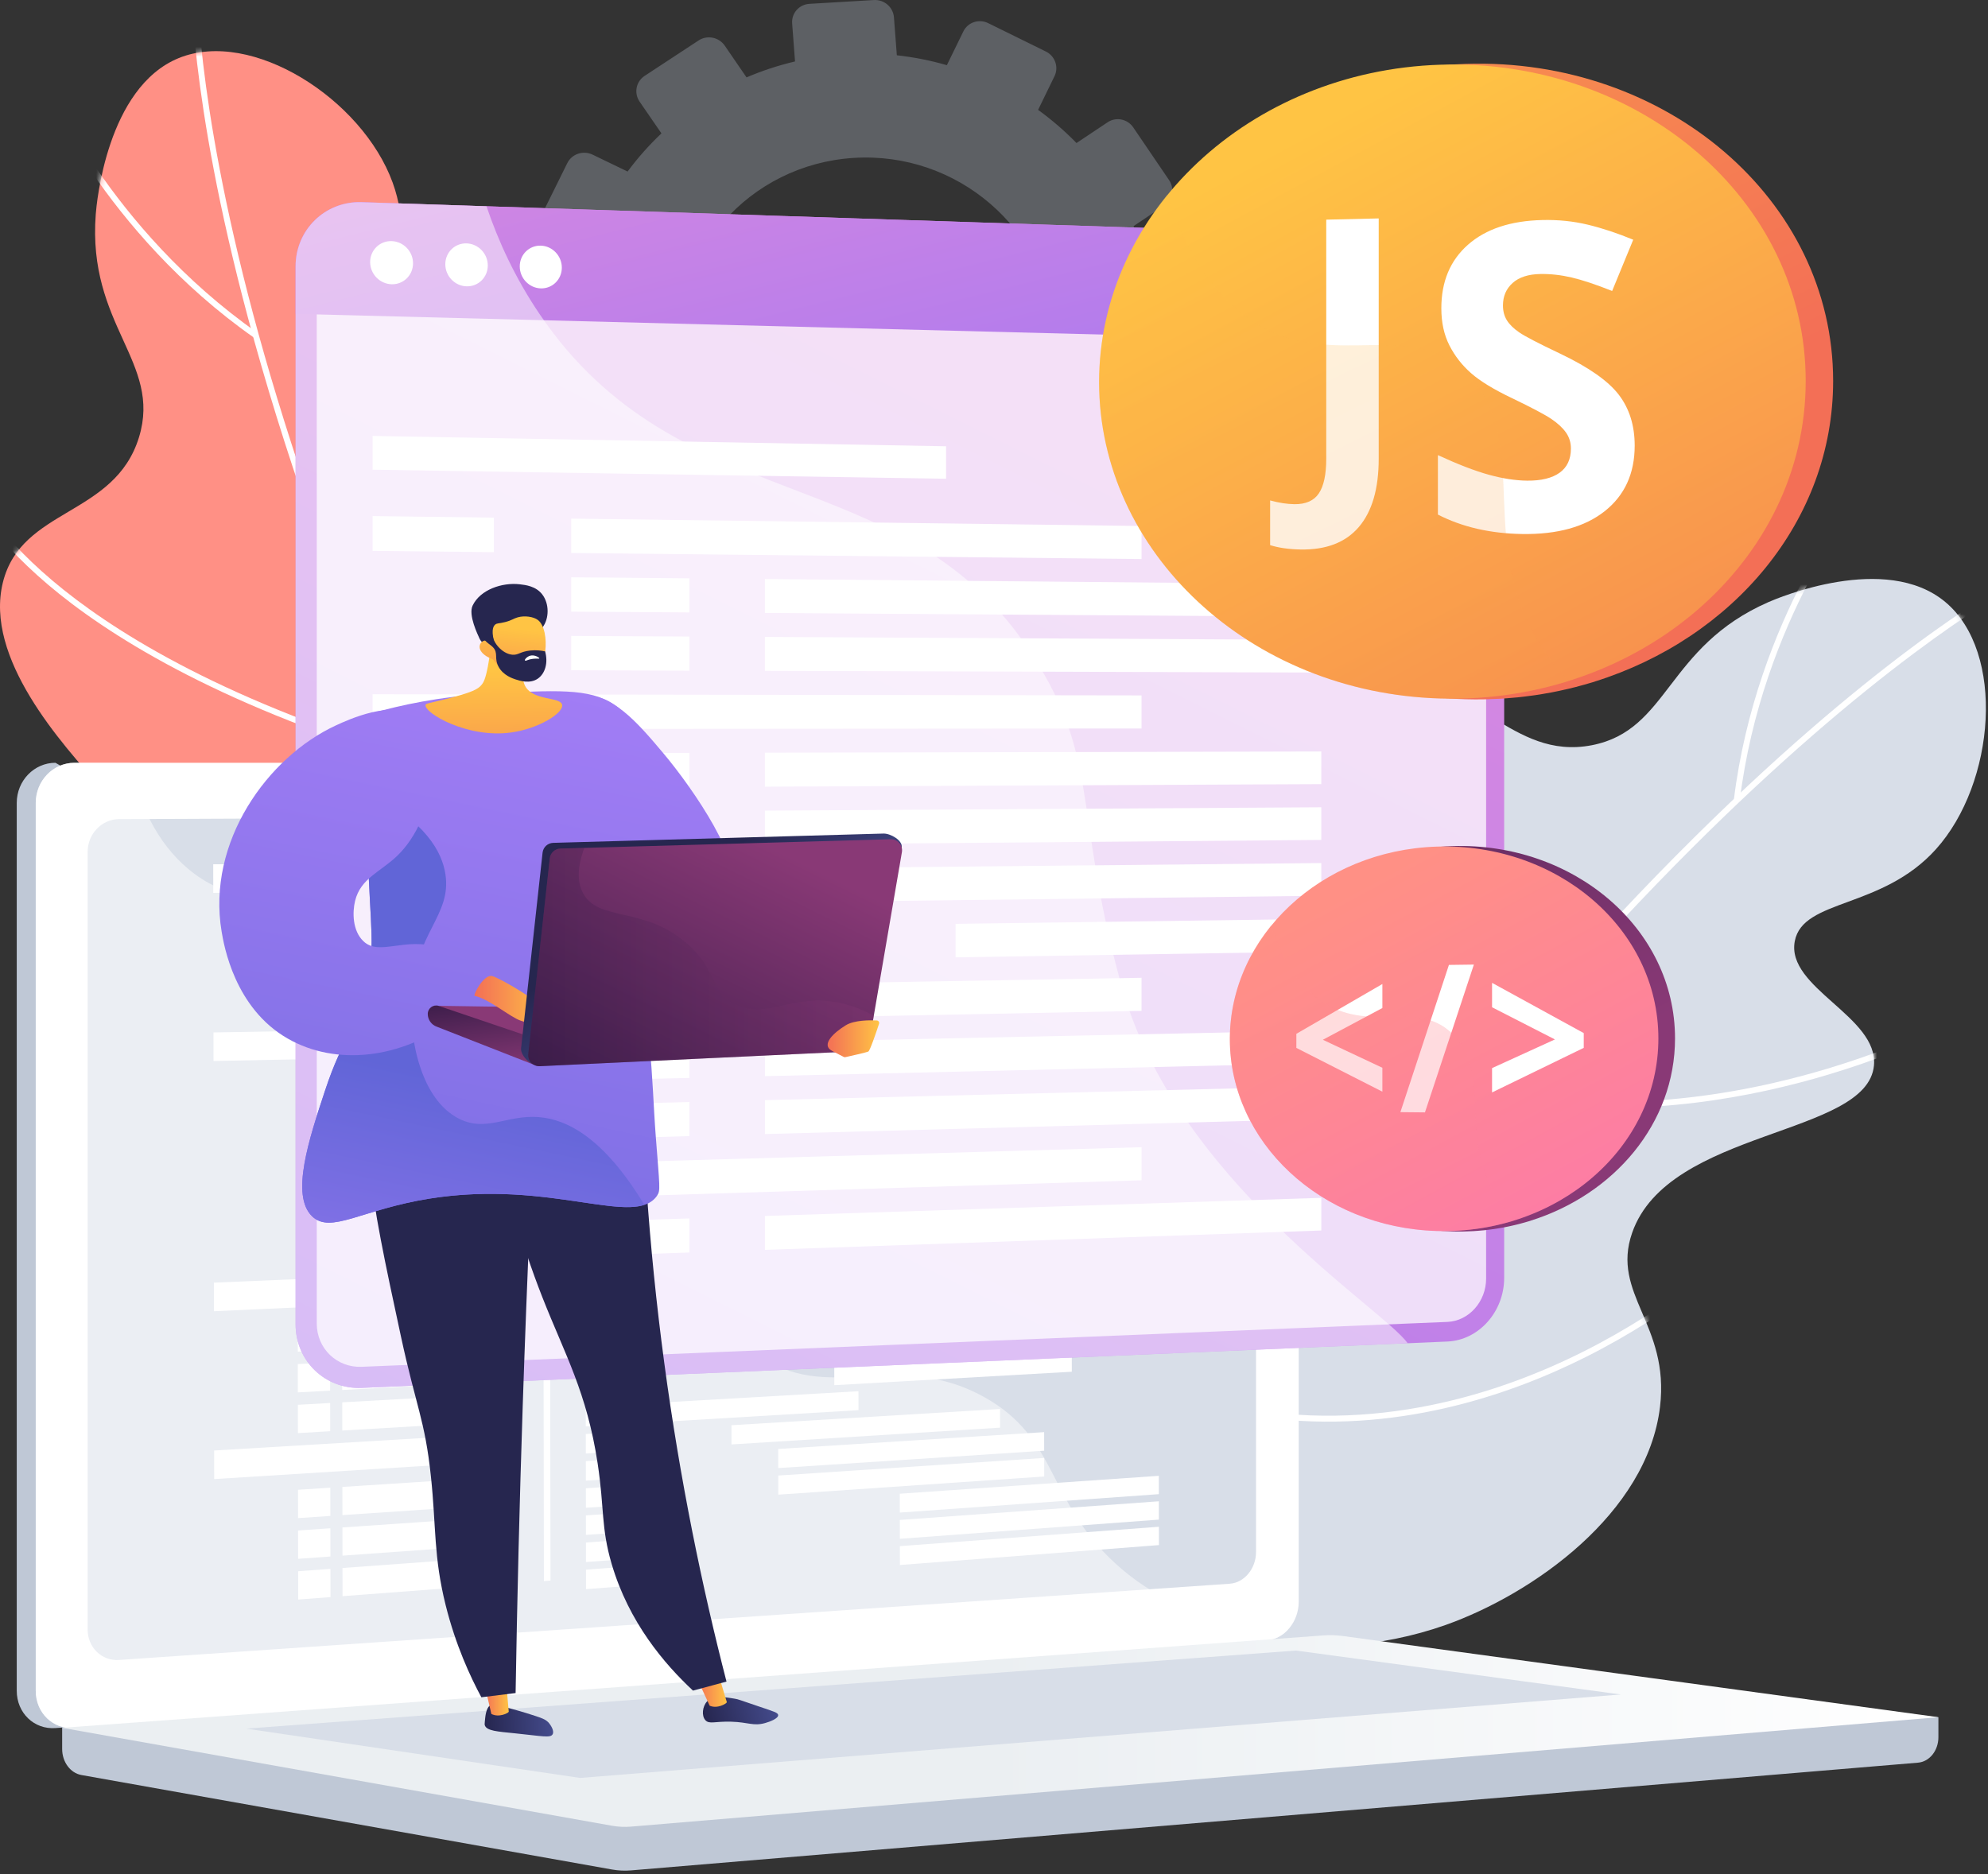 <svg width="403" height="380" viewBox="0 0 403 380" fill="none" xmlns="http://www.w3.org/2000/svg">
<rect x="0" y="0" width="403" height="380" fill="#333333" stroke="none"/>
<path opacity="0.3" d="M240.69 55.011L233.184 55.517C232.322 52.168 231.192 48.931 229.787 45.847L236.015 41.668C237.713 40.527 238.151 38.22 236.99 36.513L229.726 25.826C228.564 24.116 226.239 23.65 224.535 24.787L218.225 28.999C215.828 26.544 213.225 24.292 210.44 22.274L213.767 15.441C214.664 13.599 213.879 11.361 212.012 10.443L200.318 4.688C198.445 3.766 196.194 4.514 195.293 6.36L191.942 13.215C188.665 12.261 185.273 11.593 181.803 11.208L181.219 3.521C181.063 1.457 179.245 -0.116 177.16 0.007L164.089 0.778C161.995 0.901 160.423 2.679 160.581 4.749L161.166 12.459C157.762 13.263 154.473 14.341 151.336 15.692L146.927 9.264C145.739 7.531 143.359 7.054 141.613 8.202L130.674 15.386C128.922 16.537 128.468 18.879 129.663 20.615L134.086 27.044C131.573 29.418 129.279 32.007 127.222 34.778L120.144 31.36C118.228 30.433 115.924 31.2 114.999 33.071L109.208 44.787C108.281 46.662 109.088 48.931 111.009 49.853L118.035 53.225C117.076 56.518 116.419 59.928 116.057 63.416L108.278 63.941C106.149 64.085 104.549 65.893 104.708 67.982L105.699 81.038C105.857 83.125 107.714 84.696 109.843 84.546L117.559 84.003C118.428 87.427 119.585 90.729 121.021 93.876L114.673 98.113C112.911 99.289 112.454 101.644 113.656 103.373L121.156 114.173C122.354 115.898 124.75 116.34 126.506 115.161L132.803 110.935C135.274 113.438 137.965 115.718 140.839 117.756L137.548 124.489C136.628 126.37 137.43 128.625 139.338 129.523L151.247 135.133C153.149 136.029 155.431 135.23 156.346 133.352L159.594 126.683C162.954 127.613 166.43 128.241 169.979 128.576L170.538 135.948C170.695 138.017 172.519 139.562 174.611 139.397L187.662 138.368C189.745 138.204 191.306 136.397 191.149 134.333L190.591 126.983C194.024 126.11 197.335 124.964 200.481 123.538L204.647 129.593C205.818 131.296 208.159 131.728 209.873 130.558L220.577 123.26C222.286 122.095 222.725 119.773 221.558 118.073L217.38 111.98C219.854 109.566 222.113 106.944 224.125 104.141L230.803 107.347C232.661 108.238 234.891 107.46 235.784 105.608L241.358 94.037C242.248 92.19 241.468 89.965 239.614 89.071L232.923 85.838C233.835 82.574 234.455 79.2 234.784 75.749L242.229 75.225C244.278 75.08 245.811 73.305 245.656 71.258L244.685 58.462C244.526 56.42 242.739 54.873 240.69 55.011ZM173.031 32.017C194.066 30.681 212.305 46.431 213.88 67.189C215.456 87.946 199.785 106.034 178.767 107.598C157.621 109.17 139.093 93.44 137.5 72.455C135.907 51.469 151.866 33.362 173.031 32.017Z" fill="#BFC8D6"/>
<path d="M210.86 308.128C188.215 277.642 198.208 230.493 216.14 222.46C225.467 218.282 233.081 226.415 242.145 220.754C252.188 214.482 247.806 201.397 256.224 178.193C260.573 166.203 268.462 144.462 283.736 140.591C298.884 136.752 306.195 154.314 322.721 151.085C338.348 148.031 337.751 131.168 358.481 122.079C360.41 121.234 382.222 111.982 394.314 122.028C406.601 132.233 404.516 158.751 392.445 172.177C381.479 184.375 365.492 182.181 363.834 190.807C362.007 200.313 380.821 206.091 379.881 216.035C378.524 230.41 338.223 228.826 330.86 249.956C326.529 262.382 338.523 268.499 336.512 285.241C333.915 306.849 310.749 323.186 293.009 329.473C267.302 338.581 230.489 334.552 210.86 308.128Z" fill="#D8DEE8"/>
<mask id="mask0_1224_8721" style="mask-type:luminance" maskUnits="userSpaceOnUse" x="197" y="117" width="206" height="217">
<path d="M210.858 308.128C188.213 277.642 198.207 230.493 216.138 222.46C225.465 218.282 233.079 226.415 242.143 220.754C252.186 214.482 247.804 201.397 256.222 178.193C260.571 166.204 268.46 144.462 283.734 140.591C298.882 136.752 306.193 154.314 322.719 151.085C338.346 148.032 337.749 131.168 358.479 122.079C360.408 121.234 382.22 111.982 394.312 122.028C406.599 132.234 404.514 158.752 392.443 172.177C381.477 184.375 365.49 182.181 363.832 190.807C362.005 200.313 380.819 206.091 379.88 216.035C378.522 230.41 338.221 228.826 330.858 249.956C326.527 262.382 338.521 268.499 336.51 285.241C333.913 306.849 310.747 323.186 293.007 329.473C267.3 338.581 230.487 334.552 210.858 308.128Z" fill="white"/>
</mask>
<g mask="url(#mask0_1224_8721)">
<path d="M219.736 332.67L218.711 332.038C243.174 292.365 268.459 256.346 293.861 224.98C314.188 199.882 334.635 177.69 354.636 159.021C388.72 127.206 409.998 116.511 410.21 116.406L410.743 117.486C410.533 117.59 389.367 128.239 355.394 159.962C324.035 189.242 275.044 242.972 219.736 332.67Z" fill="white"/>
<path d="M351.475 162.188C356.034 125.16 376.409 100.149 376.613 99.9L377.541 100.666C377.338 100.913 357.183 125.668 352.669 162.334L351.475 162.188Z" fill="white"/>
<path d="M290.13 229.403C282.301 189.522 284.452 163.637 287.636 148.945C291.104 132.941 296.382 126.495 296.604 126.228L297.528 126.999C297.475 127.063 292.179 133.562 288.783 149.33C285.646 163.899 283.539 189.578 291.311 229.17L290.13 229.403Z" fill="white"/>
<path d="M240.259 298.861C211.252 233.999 222.043 193.519 222.154 193.117L223.314 193.442C223.286 193.543 220.519 204.044 221.566 222.671C222.486 239.074 226.669 265.521 241.358 298.369L240.259 298.861Z" fill="white"/>
<path d="M310.572 223.558C306.442 223.005 302.272 222.216 298.09 221.153L298.387 219.986C325.718 226.932 352.613 222.031 370.362 216.696C389.602 210.914 402.519 203.398 402.646 203.323L403.256 204.36C403.127 204.436 390.084 212.024 370.708 217.848C355.526 222.413 333.697 226.661 310.572 223.558Z" fill="white"/>
<path d="M256.298 287.377C254.068 287.078 251.818 286.696 249.549 286.225L249.794 285.046C278.58 291.027 304.359 282.372 320.918 274.061C338.874 265.047 350.142 254.495 350.253 254.389L351.079 255.265C350.966 255.372 339.569 266.044 321.457 275.136C306.033 282.88 282.677 290.916 256.298 287.377Z" fill="white"/>
</g>
<path d="M114.136 261.219C76.581 266.86 39.678 235.858 41.026 216.256C41.727 206.06 52.486 203.167 51.754 192.505C50.944 180.693 37.336 178.403 20.82 160.059C12.287 150.581 -3.186 133.391 0.583 118.092C4.322 102.918 23.259 104.731 28.184 88.627C32.842 73.402 17.68 65.995 19.412 43.424C19.573 41.324 21.671 17.725 36.226 11.78C51.012 5.74 73.43 20.057 79.6 37.025C85.204 52.44 75.748 65.515 82.578 71.035C90.105 77.119 104.056 63.235 112.389 68.744C124.435 76.704 104.076 111.521 119.258 127.959C128.185 137.626 139.227 129.92 153.053 139.572C170.899 152.028 174.416 180.158 171.617 198.769C167.562 225.741 146.688 256.33 114.136 261.219Z" fill="url(#paint0_linear_1224_8721)"/>
<mask id="mask1_1224_8721" style="mask-type:luminance" maskUnits="userSpaceOnUse" x="0" y="10" width="173" height="252">
<path d="M114.134 261.219C76.579 266.86 39.676 235.858 41.023 216.256C41.725 206.06 52.484 203.168 51.752 192.506C50.942 180.693 37.334 178.403 20.818 160.059C12.285 150.581 -3.188 133.391 0.581 118.092C4.32 102.918 23.257 104.731 28.182 88.627C32.84 73.402 17.678 65.995 19.41 43.424C19.571 41.324 21.669 17.725 36.224 11.78C51.01 5.74 73.428 20.057 79.598 37.025C85.202 52.44 75.746 65.515 82.576 71.035C90.103 77.119 104.054 63.235 112.387 68.744C124.433 76.704 104.074 111.521 119.256 127.96C128.183 137.626 139.225 129.92 153.051 139.572C170.897 152.028 174.414 180.158 171.615 198.769C167.56 225.741 146.686 256.33 114.134 261.219Z" fill="white"/>
</mask>
<g mask="url(#mask1_1224_8721)">
<path d="M139.969 264.934L138.93 265.541C115.431 225.289 95.543 186.032 79.817 148.86C67.234 119.116 57.271 90.632 50.208 64.199C38.17 19.154 38.743 -4.654 38.75 -4.889L39.953 -4.853C39.946 -4.619 39.385 19.069 51.393 63.972C62.476 105.42 86.84 173.928 139.969 264.934Z" fill="white"/>
<path d="M51.511 68.477C20.982 47.033 8.497 17.287 8.375 16.99L9.488 16.532C9.61 16.828 21.973 46.259 52.203 67.493L51.511 68.477Z" fill="white"/>
<path d="M81.962 154.234C43.088 142.379 21.258 128.303 9.79 118.582C-2.7 107.992 -5.907 100.302 -6.037 99.979L-4.921 99.527C-4.889 99.604 -1.646 107.336 10.671 117.75C22.052 127.373 43.719 141.313 82.312 153.082L81.962 154.234Z" fill="white"/>
<path d="M119.79 230.917C48.908 225.999 18.264 197.431 17.963 197.145L18.795 196.275C18.87 196.347 26.837 203.728 43.765 211.569C58.672 218.473 83.977 227.226 119.874 229.717L119.79 230.917Z" fill="white"/>
<path d="M86.422 133.443C83.99 136.827 81.334 140.136 78.427 143.327L77.537 142.517C96.525 121.667 104.854 95.629 108.496 77.458C112.445 57.76 111.89 42.826 111.884 42.678L113.087 42.629C113.093 42.779 113.652 57.857 109.675 77.696C106.561 93.237 100.039 114.498 86.422 133.443Z" fill="white"/>
<path d="M117.203 211.36C115.89 213.188 114.495 214.992 113.011 216.774L112.086 216.003C130.907 193.416 135.398 166.596 135.853 148.073C136.348 127.989 132.338 113.082 132.297 112.932L133.458 112.615C133.498 112.764 137.555 127.844 137.056 148.102C136.633 165.358 132.735 189.749 117.203 211.36Z" fill="white"/>
</g>
<path d="M392.944 348.156L12.6 344.868V354.595C12.6 357.236 14.259 359.48 16.505 359.88L124.056 379.036C125.333 379.264 126.627 379.323 127.915 379.216L388.812 357.376C391.141 357.182 392.945 354.93 392.945 352.217V348.156H392.944Z" fill="#BFC8D6"/>
<path d="M252.977 332.567L11.238 350.362C6.912 350.681 3.395 347.297 3.395 342.804V162.788C3.395 158.295 6.912 154.652 11.238 154.652L19.79 159.58L252.977 154.652C256.541 154.652 259.422 157.944 259.422 162.006V324.738C259.422 328.8 256.541 332.304 252.977 332.567Z" fill="#BFC8D6"/>
<path d="M256.829 332.567L15.089 350.362C10.763 350.681 7.246 347.297 7.246 342.804V162.788C7.246 158.295 10.763 154.652 15.089 154.652H256.829C260.392 154.652 263.273 157.944 263.273 162.006V324.738C263.275 328.8 260.394 332.304 256.829 332.567Z" fill="white"/>
<path d="M249.3 321.095L24.145 336.552C20.625 336.794 17.764 334.016 17.764 330.348V172.744C17.764 169.076 20.625 166.089 24.145 166.074L249.3 165.103C252.241 165.09 254.618 167.789 254.618 171.129V314.679C254.618 318.021 252.241 320.892 249.3 321.095Z" fill="#D8DEE8"/>
<path d="M103.998 180.865L43.233 181.023L43.225 175.229L103.99 175.25L103.998 180.865Z" fill="white"/>
<path d="M132.613 179.187L118.576 179.212L118.57 175.254L132.606 175.258L132.613 179.187Z" fill="white"/>
<path d="M132.619 184.646L118.583 184.712L118.576 180.754L132.613 180.717L132.619 184.646Z" fill="white"/>
<path d="M202.571 184.322L148.113 184.574L148.107 180.678L202.565 180.538L202.571 184.322Z" fill="white"/>
<path d="M211.508 189.511L157.592 189.917L157.586 186.041L211.502 185.746L211.508 189.511Z" fill="white"/>
<path d="M211.521 194.742L157.605 195.304L157.6 191.427L211.515 190.977L211.521 194.742Z" fill="white"/>
<path d="M211.524 199.972L157.609 200.691L157.604 196.814L211.518 196.207L211.524 199.972Z" fill="white"/>
<path d="M132.629 190.106L118.592 190.211L118.586 186.254L132.623 186.177L132.629 190.106Z" fill="white"/>
<path d="M132.637 195.565L118.6 195.711L118.594 191.752L132.631 191.636L132.637 195.565Z" fill="white"/>
<path d="M132.649 201.023L118.611 201.21L118.605 197.252L132.643 197.094L132.649 201.023Z" fill="white"/>
<path d="M132.654 206.482L118.617 206.709L118.611 202.752L132.647 202.553L132.654 206.482Z" fill="white"/>
<path d="M170.266 205.872L135.715 206.433L135.709 202.51L170.26 202.021L170.266 205.872Z" fill="white"/>
<path d="M132.662 211.941L118.625 212.209L118.619 208.252L132.655 208.012L132.662 211.941Z" fill="white"/>
<path d="M132.671 217.399L118.635 217.708L118.629 213.75L132.665 213.47L132.671 217.399Z" fill="white"/>
<path d="M132.678 222.858L118.642 223.208L118.635 219.25L132.672 218.929L132.678 222.858Z" fill="white"/>
<path d="M186.462 210.912L148.156 211.644L148.15 207.749L186.457 207.096L186.462 210.912Z" fill="white"/>
<path d="M206.371 215.779L157.635 216.85L157.629 212.973L206.365 212.004L206.371 215.779Z" fill="white"/>
<path d="M206.381 221.024L157.644 222.237L157.639 218.36L206.375 217.248L206.381 221.024Z" fill="white"/>
<path d="M132.69 228.318L118.654 228.707L118.646 224.749L132.684 224.389L132.69 228.318Z" fill="white"/>
<path d="M132.697 233.777L118.66 234.207L118.654 230.248L132.692 229.846L132.697 233.777Z" fill="white"/>
<path d="M132.705 239.235L118.668 239.706L118.662 235.748L132.698 235.306L132.705 239.235Z" fill="white"/>
<path d="M132.712 244.694L118.676 245.206L118.67 241.248L132.706 240.765L132.712 244.694Z" fill="white"/>
<path d="M132.721 250.153L118.685 250.705L118.68 246.747L132.716 246.224L132.721 250.153Z" fill="white"/>
<path d="M132.731 255.611L118.695 256.204L118.689 252.246L132.725 251.682L132.731 255.611Z" fill="white"/>
<path d="M132.736 261.07L118.701 261.704L118.693 257.746L132.731 257.141L132.736 261.07Z" fill="white"/>
<path d="M132.748 266.529L118.712 267.203L118.705 263.246L132.742 262.601L132.748 266.529Z" fill="white"/>
<path d="M132.754 271.987L118.717 272.703L118.711 268.744L132.747 268.058L132.754 271.987Z" fill="white"/>
<path d="M132.764 277.447L118.728 278.202L118.723 274.244L132.758 273.518L132.764 277.447Z" fill="white"/>
<path d="M132.772 282.906L118.736 283.701L118.73 279.744L132.766 278.977L132.772 282.906Z" fill="white"/>
<path d="M132.78 288.365L118.744 289.201L118.738 285.242L132.774 284.436L132.78 288.365Z" fill="white"/>
<path d="M132.79 293.823L118.754 294.7L118.748 290.742L132.784 289.894L132.79 293.823Z" fill="white"/>
<path d="M132.797 299.282L118.762 300.2L118.756 296.242L132.79 295.353L132.797 299.282Z" fill="white"/>
<path d="M132.805 304.741L118.771 305.699L118.764 301.742L132.799 300.813L132.805 304.741Z" fill="white"/>
<path d="M132.813 310.199L118.777 311.199L118.771 307.24L132.807 306.27L132.813 310.199Z" fill="white"/>
<path d="M132.821 315.658L118.785 316.698L118.779 312.74L132.815 311.73L132.821 315.658Z" fill="white"/>
<path d="M132.831 321.118L118.795 322.197L118.789 318.24L132.825 317.189L132.831 321.118Z" fill="white"/>
<path d="M173.861 179.115L135.578 179.183L135.572 175.26L173.855 175.273L173.861 179.115Z" fill="white"/>
<path d="M202.733 289.453L148.281 292.855L148.275 288.959L202.727 285.669L202.733 289.453Z" fill="white"/>
<path d="M211.669 294.126L157.758 297.65L157.752 293.774L211.663 290.362L211.669 294.126Z" fill="white"/>
<path d="M211.68 299.358L157.769 303.037L157.764 299.16L211.674 295.592L211.68 299.358Z" fill="white"/>
<path d="M234.919 302.936L182.404 306.672L182.398 302.846L234.913 299.218L234.919 302.936Z" fill="white"/>
<path d="M234.926 308.099L182.412 311.988L182.406 308.162L234.921 304.382L234.926 308.099Z" fill="white"/>
<path d="M234.934 313.263L182.42 317.302L182.414 313.476L234.928 309.546L234.934 313.263Z" fill="white"/>
<path d="M174.03 285.907L135.751 288.188L135.744 284.265L174.024 282.064L174.03 285.907Z" fill="white"/>
<path d="M202.648 231.631L148.193 233.302L148.188 229.405L202.642 227.848L202.648 231.631Z" fill="white"/>
<path d="M211.582 236.588L157.668 238.397L157.662 234.52L211.576 232.823L211.582 236.588Z" fill="white"/>
<path d="M211.593 241.819L157.68 243.784L157.674 239.907L211.587 238.053L211.593 241.819Z" fill="white"/>
<path d="M211.598 247.049L157.685 249.171L157.68 245.294L211.593 243.285L211.598 247.049Z" fill="white"/>
<path d="M170.339 254.023L135.79 255.482L135.783 251.559L170.333 250.172L170.339 254.023Z" fill="white"/>
<path d="M186.535 258.643L148.23 260.372L148.225 256.475L186.529 254.826L186.535 258.643Z" fill="white"/>
<path d="M206.444 262.991L157.709 265.331L157.703 261.453L206.438 259.215L206.444 262.991Z" fill="white"/>
<path d="M206.454 268.237L157.72 270.716L157.713 266.84L206.448 264.46L206.454 268.237Z" fill="white"/>
<path d="M217.267 272.9L169.119 275.492L169.113 271.638L217.261 269.147L217.267 272.9Z" fill="white"/>
<path d="M217.273 278.115L169.126 280.845L169.119 276.992L217.267 274.363L217.273 278.115Z" fill="white"/>
<path d="M173.938 227.171L135.656 228.235L135.65 224.312L173.93 223.328L173.938 227.171Z" fill="white"/>
<path d="M104.012 189.639L69.231 189.89L69.223 184.171L104.003 184.023L104.012 189.639Z" fill="white"/>
<path d="M60.233 189.953L66.784 189.907L66.775 184.183L60.225 184.21L60.233 189.953Z" fill="white"/>
<path d="M104.025 197.711L69.245 198.108L69.236 192.39L104.016 192.095L104.025 197.711Z" fill="white"/>
<path d="M60.249 198.21L66.799 198.136L66.791 192.411L60.24 192.466L60.249 198.21Z" fill="white"/>
<path d="M104.035 205.783L69.257 206.327L69.248 200.61L104.027 200.168L104.035 205.783Z" fill="white"/>
<path d="M60.261 206.466L66.811 206.365L66.802 200.64L60.252 200.723L60.261 206.466Z" fill="white"/>
<path d="M104.125 263.082L43.366 265.847L43.357 260.053L104.117 257.467L104.125 263.082Z" fill="white"/>
<path d="M104.139 271.857L69.362 273.597L69.353 267.88L104.131 266.241L104.139 271.857Z" fill="white"/>
<path d="M60.366 274.048L66.917 273.721L66.906 267.996L60.357 268.305L60.366 274.048Z" fill="white"/>
<path d="M104.151 279.929L69.374 281.817L69.365 276.099L104.142 274.313L104.151 279.929Z" fill="white"/>
<path d="M60.379 282.304L66.928 281.949L66.92 276.225L60.369 276.561L60.379 282.304Z" fill="white"/>
<path d="M104.165 288.001L69.388 290.036L69.379 284.317L104.156 282.386L104.165 288.001Z" fill="white"/>
<path d="M60.392 290.562L66.942 290.178L66.933 284.454L60.383 284.817L60.392 290.562Z" fill="white"/>
<path d="M104.046 213.911L43.284 215.116L43.275 209.322L104.037 208.295L104.046 213.911Z" fill="white"/>
<path d="M104.063 222.684L69.284 223.534L69.275 217.816L104.054 217.069L104.063 222.684Z" fill="white"/>
<path d="M60.288 223.754L66.838 223.594L66.83 217.869L60.279 218.011L60.288 223.754Z" fill="white"/>
<path d="M104.075 230.757L69.296 231.752L69.287 226.035L104.066 225.141L104.075 230.757Z" fill="white"/>
<path d="M60.302 232.01L66.852 231.823L66.844 226.099L60.293 226.267L60.302 232.01Z" fill="white"/>
<path d="M104.098 247.005L69.321 248.297L69.312 242.579L104.09 241.391L104.098 247.005Z" fill="white"/>
<path d="M60.325 248.631L66.876 248.388L66.865 242.664L60.316 242.887L60.325 248.631Z" fill="white"/>
<path d="M104.114 255.078L69.335 256.515L69.326 250.798L104.105 249.463L104.114 255.078Z" fill="white"/>
<path d="M60.342 256.888L66.891 256.617L66.883 250.892L60.332 251.143L60.342 256.888Z" fill="white"/>
<path d="M104.088 238.829L69.309 239.971L69.301 234.254L104.079 233.213L104.088 238.829Z" fill="white"/>
<path d="M60.315 240.267L66.866 240.052L66.857 234.328L60.307 234.523L60.315 240.267Z" fill="white"/>
<path d="M104.176 296.071L43.417 299.881L43.408 294.087L104.167 290.455L104.176 296.071Z" fill="white"/>
<path d="M104.19 304.844L69.413 307.185L69.404 301.468L104.182 299.229L104.19 304.844Z" fill="white"/>
<path d="M60.419 307.791L66.968 307.349L66.959 301.624L60.41 302.046L60.419 307.791Z" fill="white"/>
<path d="M104.204 312.917L69.427 315.403L69.418 309.686L104.195 307.301L104.204 312.917Z" fill="white"/>
<path d="M60.432 316.047L66.981 315.579L66.972 309.854L60.422 310.302L60.432 316.047Z" fill="white"/>
<path d="M104.212 320.989L69.436 323.622L69.428 317.905L104.204 315.373L104.212 320.989Z" fill="white"/>
<path d="M60.444 324.303L66.995 323.808L66.986 318.083L60.435 318.56L60.444 324.303Z" fill="white"/>
<path d="M111.597 320.458L110.258 320.56L110.035 175.251L111.373 175.252L111.597 320.458Z" fill="white"/>
<path d="M144.498 159.575C144.498 161.247 143.253 162.608 141.717 162.612C140.177 162.617 138.93 161.262 138.93 159.586C138.93 157.909 140.177 156.55 141.717 156.549C143.253 156.547 144.498 157.902 144.498 159.575Z" fill="white"/>
<path opacity="0.48" d="M15.089 350.362L255.606 332.657L256.83 332.567C258.465 332.446 259.952 331.638 261.088 330.412C243.78 329.464 233.029 323.322 226.095 316.976C212.169 304.231 214.584 291.662 199.567 283.283C180.835 272.831 166.107 286.074 151.893 273.008C143.275 265.085 147.506 259.178 136.902 247.339C125.157 234.226 117.511 238.635 105.708 226.832C90.784 211.911 98.249 200.301 85.393 189.587C69.798 176.59 52.98 188.619 38.135 176.155C31.732 170.779 28.219 162.963 26.385 154.652H15.089C10.763 154.652 7.246 158.293 7.246 162.788V342.804C7.246 347.297 10.763 350.681 15.089 350.362Z" fill="white"/>
<path d="M268.221 331.58L12.6 350.311L124.056 370.163C125.333 370.39 126.627 370.45 127.915 370.342L392.945 348.156L272.288 331.707C270.937 331.523 269.576 331.48 268.221 331.58Z" fill="url(#paint1_linear_1224_8721)"/>
<path d="M49.898 350.472L262.711 334.645L328.574 343.552L117.595 360.47L49.898 350.472Z" fill="#D8DEE8"/>
<path d="M293.414 48.223L73.311 40.99C65.93 40.748 59.922 46.569 59.922 53.995V268.516C59.922 275.942 65.93 281.706 73.311 281.39L293.414 271.992C299.78 271.719 304.921 265.942 304.921 259.086V61.015C304.921 54.159 299.78 48.431 293.414 48.223Z" fill="url(#paint2_linear_1224_8721)"/>
<path opacity="0.74" d="M73.314 277.115C68.294 277.322 64.213 273.399 64.213 268.351V54.118C64.213 49.071 68.294 45.107 73.314 45.265L293.416 52.202C297.753 52.339 301.26 56.237 301.26 60.911V259.228C301.26 263.9 297.754 267.834 293.416 268.013L73.314 277.115Z" fill="white"/>
<path d="M293.414 48.223L73.311 40.99C65.93 40.748 59.922 46.569 59.922 53.995V63.64L304.921 69.919V61.014C304.921 54.159 299.78 48.431 293.414 48.223Z" fill="url(#paint3_linear_1224_8721)"/>
<path d="M83.729 53.385C83.729 55.797 81.787 57.699 79.389 57.633C76.986 57.566 75.035 55.551 75.035 53.133C75.035 50.714 76.986 48.813 79.389 48.885C81.787 48.958 83.729 50.972 83.729 53.385Z" fill="white"/>
<path d="M98.883 53.824C98.883 56.225 96.96 58.118 94.583 58.051C92.203 57.986 90.272 55.98 90.272 53.573C90.272 51.166 92.203 49.273 94.583 49.346C96.96 49.42 98.883 51.424 98.883 53.824Z" fill="white"/>
<path d="M113.892 54.26C113.892 56.65 111.986 58.534 109.632 58.469C107.276 58.404 105.361 56.408 105.361 54.012C105.361 51.617 107.274 49.733 109.632 49.804C111.986 49.876 113.892 51.872 113.892 54.26Z" fill="white"/>
<path d="M191.787 90.481L75.531 88.391V95.227L191.787 97.068V90.481Z" fill="white"/>
<path d="M279.191 92.052V98.45L291.491 98.644V92.274L279.191 92.052Z" fill="white"/>
<path d="M100.109 111.948L75.531 111.686V104.637L100.109 104.953V111.948Z" fill="white"/>
<path d="M231.41 113.345L115.799 112.115V105.156L231.41 106.643V113.345Z" fill="white"/>
<path d="M139.76 124.167L115.799 124.003V117.044L139.76 117.261V124.167Z" fill="white"/>
<path d="M267.85 125.047L155.061 124.273V117.4L267.85 118.424V125.047Z" fill="white"/>
<path d="M139.76 135.965L115.799 135.891V128.932L139.76 129.058V135.965Z" fill="white"/>
<path d="M267.85 136.358L155.061 136.011V129.139L267.85 129.736V136.358Z" fill="white"/>
<path d="M100.109 147.791L75.531 147.808V140.759L100.109 140.795V147.791Z" fill="white"/>
<path d="M231.41 147.697L115.799 147.779V140.82L231.41 140.994V147.697Z" fill="white"/>
<path d="M139.76 159.559L115.799 159.667V152.708L139.76 152.653V159.559Z" fill="white"/>
<path d="M267.85 158.983L155.061 159.491V152.618L267.85 152.36V158.983Z" fill="white"/>
<path d="M139.76 171.357L115.799 171.555V164.596L139.76 164.45V171.357Z" fill="white"/>
<path d="M267.85 170.295L155.061 171.229V164.357L267.85 163.673V170.295Z" fill="white"/>
<path d="M139.76 183.154L115.799 183.444V176.483L139.76 176.247V183.154Z" fill="white"/>
<path d="M267.85 181.607L155.061 182.97V176.096L267.85 174.984V181.607Z" fill="white"/>
<path d="M178.793 194.332L155.432 194.703V187.83L178.793 187.511V194.332Z" fill="white"/>
<path d="M285.355 192.642L193.713 194.095V187.309L285.355 186.058V192.642Z" fill="white"/>
<path d="M100.109 207.527L75.531 208.011V200.962L100.109 200.533V207.527Z" fill="white"/>
<path d="M231.41 204.947L115.799 207.22V200.259L231.41 198.245V204.947Z" fill="white"/>
<path d="M139.76 218.545L115.799 219.108V212.147L139.76 211.64V218.545Z" fill="white"/>
<path d="M267.85 215.544L155.061 218.187V211.315L267.85 208.921V215.544Z" fill="white"/>
<path d="M139.76 230.342L115.799 230.996V224.035L139.76 223.436V230.342Z" fill="white"/>
<path d="M267.85 226.855L155.061 229.926V223.054L267.85 220.234V226.855Z" fill="white"/>
<path d="M100.109 243.369L75.531 244.132V237.082L100.109 236.375V243.369Z" fill="white"/>
<path d="M231.41 239.298L115.799 242.884V235.923L231.41 232.594V239.298Z" fill="white"/>
<path d="M139.76 253.937L115.799 254.77V247.811L139.76 247.031V253.937Z" fill="white"/>
<path d="M267.85 249.479L155.061 253.405V246.533L267.85 242.858V249.479Z" fill="white"/>
<g opacity="0.5">
<path d="M207.858 130.691C182.15 93.284 137.654 105.186 109.504 63.855C104.428 56.402 100.983 48.817 98.621 41.823L73.311 40.991C65.93 40.749 59.922 46.571 59.922 53.996V268.518C59.922 275.944 65.93 281.707 73.311 281.391L285.352 272.336C280.494 265.331 238.186 239.382 227.258 199.54C217.264 163.105 223.369 153.259 207.858 130.691Z" fill="white"/>
</g>
<path d="M339.555 210.534C339.555 188.191 318.945 170.748 294.398 171.547C280.419 172.002 268.255 178.303 260.661 187.607C260.66 187.604 260.66 187.601 260.658 187.598C260.612 187.656 260.567 187.716 260.521 187.774C260.389 187.936 260.263 188.103 260.134 188.266C259.899 188.566 259.669 188.869 259.443 189.175C259.309 189.356 259.179 189.537 259.048 189.722C258.832 190.027 258.621 190.336 258.414 190.646C258.295 190.824 258.174 191.001 258.06 191.181C257.83 191.54 257.606 191.904 257.388 192.271C257.308 192.404 257.225 192.533 257.148 192.668C256.86 193.165 256.583 193.668 256.319 194.176C256.25 194.311 256.185 194.449 256.117 194.585C255.924 194.966 255.735 195.35 255.556 195.739C255.467 195.929 255.385 196.121 255.301 196.313C255.148 196.656 255.002 197.001 254.862 197.349C254.78 197.55 254.699 197.753 254.621 197.958C254.483 198.314 254.354 198.675 254.228 199.036C254.163 199.226 254.095 199.413 254.031 199.604C253.882 200.059 253.743 200.518 253.611 200.979C253.583 201.076 253.551 201.17 253.525 201.268C253.372 201.824 253.233 202.386 253.107 202.953C253.069 203.12 253.038 203.288 253.004 203.456C252.918 203.862 252.838 204.269 252.767 204.679C252.731 204.888 252.699 205.098 252.667 205.308C252.609 205.688 252.557 206.069 252.511 206.451C252.485 206.666 252.46 206.882 252.438 207.098C252.398 207.502 252.366 207.908 252.338 208.315C252.325 208.505 252.309 208.693 252.299 208.883C252.269 209.479 252.25 210.076 252.25 210.679C252.25 225.016 260.934 237.664 273.952 244.436C275.149 245.059 276.384 245.633 277.652 246.153C278.287 246.414 278.93 246.662 279.583 246.897C284.165 248.543 289.153 249.518 294.398 249.672C295.121 249.694 295.84 249.697 296.556 249.686C296.798 249.684 297.036 249.669 297.278 249.662C297.75 249.649 298.224 249.634 298.694 249.607C298.981 249.591 299.265 249.565 299.552 249.543C299.972 249.511 300.391 249.479 300.808 249.437C301.114 249.407 301.415 249.368 301.72 249.331C302.114 249.284 302.507 249.234 302.898 249.178C303.209 249.133 303.52 249.081 303.83 249.03C304.208 248.968 304.585 248.902 304.96 248.83C305.275 248.771 305.586 248.707 305.898 248.64C306.264 248.562 306.63 248.481 306.993 248.395C307.305 248.321 307.617 248.246 307.925 248.166C308.285 248.073 308.641 247.975 308.996 247.875C309.302 247.788 309.608 247.701 309.911 247.61C310.022 247.575 310.137 247.546 310.248 247.511C310.245 247.508 310.244 247.505 310.241 247.502C327.22 242.181 339.555 227.76 339.555 210.534Z" fill="url(#paint4_linear_1224_8721)"/>
<path d="M336.181 210.54C336.181 232.826 315.676 250.292 291.252 249.579C267.737 248.892 249.309 231.488 249.309 210.683C249.309 189.878 267.737 172.413 291.252 171.648C315.676 170.855 336.181 188.253 336.181 210.54Z" fill="url(#paint5_linear_1224_8721)"/>
<path d="M280.23 221.334L262.793 212.46V209.602L280.23 199.505V204.369L268.167 210.812L280.23 216.489V221.334Z" fill="white"/>
<path d="M298.779 195.566L288.862 225.536L283.881 225.486L293.72 195.634L298.779 195.566Z" fill="white"/>
<path d="M302.465 216.557L315.208 210.741L302.465 204.221V199.271L321.05 209.456V212.448L302.465 221.487V216.557Z" fill="white"/>
<g opacity="0.3">
<path d="M301.875 239.881C296.575 228.212 301.933 217.429 294.777 209.946C287.589 202.428 278.369 209.456 268.596 203.44C264.859 201.14 260.73 196.737 257.678 187.659C252.414 194.121 249.309 202.089 249.309 210.683C249.309 231.488 267.737 248.892 291.252 249.579C296.765 249.74 302.084 248.972 307.021 247.421C304.582 244.879 302.972 242.298 301.875 239.881Z" fill="url(#paint6_linear_1224_8721)"/>
</g>
<path d="M147.523 180.181C151.542 175.892 140.418 159.773 134.464 152.711C129.263 146.542 123.917 140.2 117.352 141.003C111.588 141.707 105.979 147.787 105.643 153.612C104.739 169.284 141.812 186.28 147.523 180.181Z" fill="url(#paint7_linear_1224_8721)"/>
<path d="M99.278 345.805C98.521 346.42 98.382 347.956 98.29 348.959C98.25 349.407 98.23 349.631 98.279 349.789C98.644 350.944 100.885 351.066 104.398 351.426C109.95 351.992 111.6 352.43 112.035 351.604C112.442 350.83 111.457 349.562 111.347 349.423C110.75 348.672 110.018 348.398 108.603 347.931C105.985 347.069 104.215 346.597 103.679 346.455C100.334 345.56 99.775 345.401 99.278 345.805Z" fill="url(#paint8_linear_1224_8721)"/>
<path d="M102.578 340.733L103.133 347.059C102.975 347.365 101.095 348.281 99.601 347.495L98.174 341.277L102.578 340.733Z" fill="url(#paint9_linear_1224_8721)"/>
<path d="M143.304 344.992C142.397 345.994 142.191 347.837 142.979 348.746C143.755 349.639 144.92 348.969 148.224 349.068C151.764 349.173 152.688 350.01 155.093 349.346C156.066 349.078 157.782 348.426 157.748 347.731C157.725 347.243 156.851 346.991 153.933 346.014C149.791 344.627 149.808 344.55 148.928 344.405C146.72 344.037 144.501 343.671 143.304 344.992Z" fill="url(#paint10_linear_1224_8721)"/>
<path d="M145.572 339.219L147.347 345.124C147.212 345.442 145.408 346.498 143.859 345.829L141.223 340.097L145.572 339.219Z" fill="url(#paint11_linear_1224_8721)"/>
<path d="M129.795 209.876C130.05 229.723 131.403 252.04 134.653 276.284C137.864 300.247 142.365 321.899 147.275 340.937C145.01 341.548 142.745 342.156 140.48 342.766C134.734 337.407 127.483 328.973 123.985 317.053C121.814 309.654 122.537 305.851 121.16 296.752C118.968 282.262 114.526 274.671 109.936 262.988C105.811 252.488 100.935 237.08 98.32 216.482C108.813 214.279 119.304 212.077 129.795 209.876Z" fill="#26264F"/>
<path d="M109.353 207.982C107.966 233.225 106.827 258.937 105.962 285.106C105.312 304.741 104.837 324.129 104.521 343.262C102.207 343.547 99.894 343.833 97.579 344.118C95.343 339.956 92.374 333.591 90.34 325.435C87.869 315.528 88.442 309.646 87.358 299.378C86.142 287.862 84.377 285.354 81.248 270.825C74.899 241.342 71.724 226.6 78.806 217.431C81.104 214.454 88.313 206.986 109.353 207.982Z" fill="#26264F"/>
<path d="M75.629 144.54C81.047 143.017 88.989 141.235 98.715 140.685C112.587 139.901 119.523 139.509 124.437 142.813C135.789 150.443 127.001 168.051 131.647 211.703C132.311 217.937 132.46 224.215 132.94 230.467C133.736 240.816 133.917 241.378 133.197 242.426C128.681 249.002 111.833 239.082 87.14 243.004C73.323 245.198 67.058 250.252 63.273 246.607C58.858 242.355 62.645 230.92 65.904 221.077C69.646 209.777 71.956 209.633 74.081 201.123C76.301 192.229 74.958 187.649 74.613 173.623C74.449 166.911 74.484 156.924 75.629 144.54Z" fill="url(#paint12_linear_1224_8721)"/>
<path d="M109.209 226.49C102.756 225.986 98.569 229.633 92.997 226.79C85.358 222.89 82.903 210.759 83.39 202.172C84.129 189.126 91.579 185.687 90.295 177.254C89.601 172.693 86.345 166.638 74.654 160.453C74.497 165.66 74.528 170.097 74.615 173.622C74.961 187.648 76.303 192.227 74.083 201.121C71.96 209.631 69.648 209.776 65.906 221.076C62.647 230.919 58.86 242.355 63.274 246.605C67.06 250.25 73.326 245.197 87.142 243.003C108.419 239.624 123.863 246.513 130.619 244.278C122.455 230.786 115.05 226.948 109.209 226.49Z" fill="url(#paint13_linear_1224_8721)"/>
<path d="M84.431 145.436C79.821 141.649 70.553 145.936 68.077 147.082C54.261 153.473 41.856 170.695 44.93 188.894C45.391 191.623 47.528 204.391 58.338 210.576C68.093 216.157 81.263 214.722 91.817 206.817C93.259 205.537 94.701 204.257 96.144 202.978C97.563 201.444 98.982 199.911 100.4 198.376C98.17 196.521 94.38 193.845 89.059 192.127C82.042 189.864 76.933 193.926 73.678 190.837C71.432 188.706 71.426 184.941 71.981 182.658C73.1 178.06 77.153 176.765 80.537 173.502C88.486 165.832 89.95 149.971 84.431 145.436Z" fill="url(#paint14_linear_1224_8721)"/>
<path d="M150.678 204.849L88.894 203.927L105.324 211.856L150.836 208.877L150.678 204.849Z" fill="url(#paint15_linear_1224_8721)"/>
<path d="M86.713 205.569C86.713 206.725 87.436 207.759 88.523 208.153L108.264 215.892L108.354 210.527L88.892 203.927C87.801 203.612 86.713 204.433 86.713 205.569Z" fill="url(#paint16_linear_1224_8721)"/>
<path d="M96.221 201.913C95.841 201.828 98.068 197.391 99.816 197.904C101.564 198.416 110.113 203.37 110.89 205.41C111.666 207.45 111.666 207.45 111.666 207.45C111.666 207.45 107.938 207.741 105.625 206.965C103.312 206.188 99.305 202.601 96.221 201.913Z" fill="url(#paint17_linear_1224_8721)"/>
<path d="M99.755 125.529C99.79 129.642 99.33 132.903 98.897 135.136C98.4 137.695 98.042 138.356 97.584 138.893C96.895 139.7 95.852 140.378 89.959 141.839C86.752 142.634 86.341 142.613 86.27 142.93C85.925 144.482 94.669 149.773 103.702 148.498C109.231 147.718 114.262 144.563 113.953 142.907C113.643 141.24 108.12 142.134 106.473 139.119C105.329 137.02 106.613 134.042 108.13 131.575C106.66 128.822 101.224 128.283 99.755 125.529Z" fill="url(#paint18_linear_1224_8721)"/>
<path d="M110.016 127.155C111.32 125.422 111.401 122.396 109.897 120.483C108.603 118.837 106.567 118.602 105.348 118.461C101.816 118.054 97.358 119.528 95.809 122.779C94.89 124.705 96.877 128.709 97.189 129.428C97.541 130.241 98.18 130.52 98.771 131.136C99.59 131.99 100.873 133.346 102.965 135.616C103.128 134.946 103.375 134.117 103.768 133.219C103.919 132.872 104.526 131.522 105.445 130.403C107.287 128.157 108.78 128.797 110.016 127.155Z" fill="#26264F"/>
<path d="M99.983 133.707C99.983 133.707 102.304 137.517 106.929 137.216C111.068 136.946 111.675 127.664 109.03 125.693C108.147 125.036 106.381 124.763 104.945 125.165C104.097 125.403 103.808 125.755 102.416 126.118C101.13 126.451 100.767 126.309 100.378 126.635C99.893 127.044 99.538 128.045 100.348 130.759C99.558 129.959 98.61 129.652 97.938 129.97C97.83 130.02 97.546 130.213 97.387 130.507C96.809 131.567 97.777 132.922 99.983 133.707Z" fill="url(#paint19_linear_1224_8721)"/>
<path d="M100.188 126.08C100.388 126.229 99.778 126.974 99.732 128.028C99.644 130.074 101.714 132.53 103.827 132.739C105.077 132.862 105.42 132.109 107.485 131.891C108.764 131.756 109.829 131.919 110.498 132.065C111.148 134.31 110.536 136.546 109.036 137.585C107.422 138.703 105.358 138.024 104.496 137.742C103.919 137.552 102.069 136.948 101.103 135.252C100.096 133.485 101.084 132.42 99.929 131.225C99.346 130.622 98.581 130.361 97.836 129.194C97.633 128.877 97.499 128.597 97.416 128.409C98.486 127.275 99.9 125.864 100.188 126.08Z" fill="#26264F"/>
<path d="M106.73 133.924C106.73 133.924 107.624 133.458 109.169 133.545C109.245 133.549 109.327 133.527 109.337 133.488C109.372 133.342 108.382 132.684 107.468 132.942C106.82 133.125 106.314 133.738 106.403 133.894C106.439 133.959 106.587 133.951 106.73 133.924Z" fill="white"/>
<path d="M109.988 172.88L105.633 212.532C105.483 213.9 107.399 215.94 108.774 215.874L172.662 211.953C173.711 211.903 174.586 211.13 174.763 210.095L182.782 171.797C183.021 170.403 180.515 168.964 179.102 169.003L112.152 170.886C111.033 170.916 110.11 171.767 109.988 172.88Z" fill="url(#paint20_linear_1224_8721)"/>
<path d="M111.447 174.035L107.092 213.687C106.941 215.056 108.05 216.234 109.424 216.17L174.119 213.108C175.168 213.059 176.042 212.285 176.22 211.25L182.83 172.777C183.069 171.383 181.974 170.119 180.559 170.158L113.609 172.041C112.492 172.073 111.569 172.923 111.447 174.035Z" fill="url(#paint21_linear_1224_8721)"/>
<path opacity="0.3" d="M149.438 203.817C143.788 201.423 145.783 196.856 139.112 191.168C130.312 183.662 121.341 186.917 118.202 181.1C117.224 179.289 116.757 176.468 118.46 171.906L113.612 172.042C112.495 172.074 111.571 172.925 111.449 174.036L107.094 213.689C106.943 215.057 108.052 216.235 109.426 216.172L174.121 213.109C175.17 213.06 176.044 212.288 176.222 211.251L177.134 205.943C175.172 204.85 172.825 203.857 170.088 203.302C160.598 201.375 155.94 206.573 149.438 203.817Z" fill="url(#paint22_linear_1224_8721)"/>
<path d="M178.198 207.562C178.304 207.243 178.081 206.914 177.744 206.896C176.378 206.827 173.205 206.798 171.455 207.87C169.181 209.263 166.24 211.805 168.716 213.087L171.029 214.286C171.134 214.341 171.25 214.358 171.368 214.332C172.189 214.151 175.647 213.385 176.026 213.193C176.371 213.021 177.689 209.108 178.198 207.562Z" fill="url(#paint23_linear_1224_8721)"/>
<path d="M371.607 77.236C371.607 40.395 337.625 11.635 297.149 12.953C274.099 13.702 254.045 24.093 241.523 39.433C241.522 39.429 241.52 39.424 241.519 39.42C241.441 39.516 241.368 39.614 241.292 39.71C241.076 39.978 240.865 40.252 240.654 40.523C240.267 41.017 239.886 41.516 239.515 42.021C239.296 42.32 239.08 42.62 238.865 42.921C238.509 43.424 238.16 43.934 237.818 44.447C237.622 44.742 237.425 45.033 237.234 45.33C236.853 45.923 236.486 46.523 236.125 47.127C235.995 47.346 235.857 47.56 235.729 47.781C235.254 48.599 234.799 49.428 234.361 50.267C234.245 50.491 234.14 50.717 234.027 50.941C233.709 51.57 233.399 52.204 233.103 52.843C232.958 53.156 232.821 53.473 232.682 53.789C232.432 54.356 232.189 54.924 231.957 55.498C231.822 55.831 231.689 56.164 231.56 56.501C231.334 57.089 231.119 57.683 230.912 58.279C230.803 58.59 230.692 58.901 230.587 59.215C230.341 59.966 230.111 60.722 229.893 61.483C229.848 61.643 229.796 61.799 229.751 61.959C229.498 62.877 229.269 63.805 229.06 64.738C228.998 65.013 228.948 65.292 228.89 65.567C228.75 66.237 228.618 66.908 228.502 67.584C228.443 67.929 228.39 68.276 228.337 68.622C228.241 69.248 228.154 69.877 228.079 70.507C228.037 70.861 227.995 71.216 227.959 71.573C227.89 72.238 227.838 72.909 227.793 73.58C227.773 73.893 227.746 74.203 227.73 74.518C227.68 75.499 227.648 76.484 227.648 77.477C227.648 101.118 241.967 121.971 263.431 133.136C265.405 134.162 267.441 135.109 269.533 135.968C270.581 136.398 271.641 136.807 272.717 137.193C280.273 139.907 288.497 141.516 297.146 141.769C298.338 141.804 299.523 141.81 300.703 141.792C301.101 141.787 301.496 141.765 301.893 141.753C302.672 141.73 303.453 141.707 304.229 141.662C304.703 141.634 305.171 141.592 305.643 141.556C306.335 141.504 307.027 141.452 307.714 141.381C308.217 141.33 308.716 141.266 309.217 141.205C309.866 141.127 310.516 141.046 311.159 140.952C311.674 140.877 312.184 140.792 312.695 140.707C313.318 140.603 313.94 140.495 314.559 140.378C315.076 140.279 315.591 140.174 316.104 140.065C316.708 139.937 317.311 139.803 317.91 139.661C318.424 139.539 318.936 139.414 319.446 139.282C320.039 139.13 320.625 138.968 321.212 138.801C321.717 138.658 322.221 138.516 322.721 138.364C322.905 138.307 323.095 138.259 323.278 138.201C323.273 138.197 323.269 138.193 323.266 138.188C351.27 129.417 371.607 105.638 371.607 77.236Z" fill="url(#paint24_linear_1224_8721)"/>
<path d="M366.045 77.246C366.045 113.992 332.236 142.792 291.964 141.616C253.191 140.482 222.805 111.786 222.805 77.483C222.805 43.179 253.191 14.382 291.964 13.121C332.236 11.811 366.045 40.5 366.045 77.246Z" fill="url(#paint25_linear_1224_8721)"/>
<path d="M263.651 111.408C261.283 111.367 259.225 111.073 257.475 110.528V101.46C259.27 101.95 260.911 102.204 262.398 102.221C264.7 102.249 266.354 101.52 267.351 100.033C268.35 98.546 268.85 96.208 268.85 93.023V44.534L279.487 44.284V93.016C279.487 99.095 278.141 103.709 275.457 106.85C272.781 109.982 268.839 111.498 263.651 111.408Z" fill="white"/>
<path d="M331.379 90.347C331.379 96.005 329.346 100.443 325.293 103.649C321.259 106.838 315.68 108.375 308.584 108.269C302.101 108.172 296.406 106.854 291.486 104.33V92.273C295.528 94.142 298.966 95.468 301.79 96.247C304.625 97.028 307.224 97.431 309.587 97.45C312.432 97.475 314.622 96.942 316.151 95.849C317.683 94.755 318.448 93.115 318.448 90.931C318.448 89.713 318.11 88.627 317.435 87.675C316.761 86.723 315.771 85.808 314.467 84.93C313.165 84.053 310.521 82.655 306.542 80.74C302.831 78.975 300.06 77.284 298.218 75.667C296.38 74.052 294.912 72.173 293.82 70.028C292.728 67.884 292.182 65.377 292.182 62.502C292.182 57.085 293.979 52.795 297.58 49.62C301.198 46.431 306.226 44.758 312.686 44.61C315.878 44.536 318.935 44.849 321.855 45.55C324.785 46.253 327.859 47.272 331.082 48.602L326.808 58.992C323.49 57.675 320.755 56.763 318.599 56.259C316.448 55.756 314.339 55.521 312.267 55.554C309.813 55.595 307.935 56.202 306.628 57.379C305.324 58.554 304.674 60.067 304.674 61.924C304.674 63.077 304.938 64.079 305.464 64.932C305.99 65.786 306.831 66.608 307.983 67.399C309.137 68.192 311.876 69.615 316.216 71.676C321.99 74.422 325.971 77.2 328.132 80.001C330.294 82.81 331.379 86.261 331.379 90.347Z" fill="white"/>
<g opacity="0.2">
<path d="M309.479 125.625C300.74 106.385 309.575 88.607 297.775 76.267C285.923 63.871 270.721 75.458 254.607 65.54C248.445 61.747 241.636 54.489 236.604 39.519C227.925 50.173 222.805 63.312 222.805 77.483C222.805 111.786 253.191 140.484 291.964 141.616C301.055 141.881 309.824 140.614 317.963 138.058C313.943 133.867 311.289 129.61 309.479 125.625Z" fill="url(#paint26_linear_1224_8721)"/>
</g>
<defs>
<linearGradient id="paint0_linear_1224_8721" x1="99.451" y1="136.392" x2="435.082" y2="139.843" gradientUnits="userSpaceOnUse">
<stop stop-color="#FF9085"/>
<stop offset="1" stop-color="#FB6FBB"/>
</linearGradient>
<linearGradient id="paint1_linear_1224_8721" x1="12.599" y1="350.961" x2="392.944" y2="350.961" gradientUnits="userSpaceOnUse">
<stop offset="0.494" stop-color="#EBEFF2"/>
<stop offset="1" stop-color="white"/>
</linearGradient>
<linearGradient id="paint2_linear_1224_8721" x1="264.564" y1="-7.712" x2="26.027" y2="469.36" gradientUnits="userSpaceOnUse">
<stop offset="0.004" stop-color="#E38DDD"/>
<stop offset="1" stop-color="#9571F6"/>
</linearGradient>
<linearGradient id="paint3_linear_1224_8721" x1="161.396" y1="-22.611" x2="202.843" y2="143.176" gradientUnits="userSpaceOnUse">
<stop offset="0.004" stop-color="#E38DDD"/>
<stop offset="1" stop-color="#9571F6"/>
</linearGradient>
<linearGradient id="paint4_linear_1224_8721" x1="237.96" y1="94.293" x2="302.391" y2="223.59" gradientUnits="userSpaceOnUse">
<stop stop-color="#311944"/>
<stop offset="1" stop-color="#893976"/>
</linearGradient>
<linearGradient id="paint5_linear_1224_8721" x1="275.85" y1="179.22" x2="338.432" y2="295.291" gradientUnits="userSpaceOnUse">
<stop stop-color="#FF9085"/>
<stop offset="1" stop-color="#FB6FBB"/>
</linearGradient>
<linearGradient id="paint6_linear_1224_8721" x1="258.664" y1="186.933" x2="319.461" y2="308.938" gradientUnits="userSpaceOnUse">
<stop stop-color="#FF9085"/>
<stop offset="1" stop-color="#FB6FBB"/>
</linearGradient>
<linearGradient id="paint7_linear_1224_8721" x1="137.214" y1="116.696" x2="91.027" y2="338.139" gradientUnits="userSpaceOnUse">
<stop stop-color="#AA80F9"/>
<stop offset="0.996" stop-color="#6165D7"/>
</linearGradient>
<linearGradient id="paint8_linear_1224_8721" x1="112.062" y1="348.635" x2="98.236" y2="349.034" gradientUnits="userSpaceOnUse">
<stop stop-color="#444B8C"/>
<stop offset="0.996" stop-color="#26264F"/>
</linearGradient>
<linearGradient id="paint9_linear_1224_8721" x1="103.134" y1="344.27" x2="98.175" y2="344.27" gradientUnits="userSpaceOnUse">
<stop stop-color="#FFC444"/>
<stop offset="0.996" stop-color="#F36F56"/>
</linearGradient>
<linearGradient id="paint10_linear_1224_8721" x1="156.961" y1="344.827" x2="142.791" y2="348.723" gradientUnits="userSpaceOnUse">
<stop stop-color="#444B8C"/>
<stop offset="0.996" stop-color="#26264F"/>
</linearGradient>
<linearGradient id="paint11_linear_1224_8721" x1="147.348" y1="342.633" x2="141.223" y2="342.633" gradientUnits="userSpaceOnUse">
<stop stop-color="#FFC444"/>
<stop offset="0.996" stop-color="#F36F56"/>
</linearGradient>
<linearGradient id="paint12_linear_1224_8721" x1="121.224" y1="113.36" x2="75.037" y2="334.803" gradientUnits="userSpaceOnUse">
<stop stop-color="#AA80F9"/>
<stop offset="0.996" stop-color="#6165D7"/>
</linearGradient>
<linearGradient id="paint13_linear_1224_8721" x1="81.504" y1="302.746" x2="99.033" y2="219.484" gradientUnits="userSpaceOnUse">
<stop stop-color="#AA80F9"/>
<stop offset="0.996" stop-color="#6165D7"/>
</linearGradient>
<linearGradient id="paint14_linear_1224_8721" x1="89.583" y1="106.761" x2="43.396" y2="328.204" gradientUnits="userSpaceOnUse">
<stop stop-color="#AA80F9"/>
<stop offset="0.996" stop-color="#6165D7"/>
</linearGradient>
<linearGradient id="paint15_linear_1224_8721" x1="128.965" y1="230.392" x2="121.491" y2="209.216" gradientUnits="userSpaceOnUse">
<stop stop-color="#311944"/>
<stop offset="1" stop-color="#893976"/>
</linearGradient>
<linearGradient id="paint16_linear_1224_8721" x1="96.312" y1="199.711" x2="99.053" y2="218.645" gradientUnits="userSpaceOnUse">
<stop stop-color="#311944"/>
<stop offset="1" stop-color="#893976"/>
</linearGradient>
<linearGradient id="paint17_linear_1224_8721" x1="111.666" y1="202.683" x2="96.178" y2="202.683" gradientUnits="userSpaceOnUse">
<stop stop-color="#FFC444"/>
<stop offset="0.996" stop-color="#F36F56"/>
</linearGradient>
<linearGradient id="paint18_linear_1224_8721" x1="100.011" y1="135.911" x2="100.56" y2="174.062" gradientUnits="userSpaceOnUse">
<stop stop-color="#FFC444"/>
<stop offset="0.996" stop-color="#F36F56"/>
</linearGradient>
<linearGradient id="paint19_linear_1224_8721" x1="104.309" y1="127.37" x2="102.212" y2="147.731" gradientUnits="userSpaceOnUse">
<stop stop-color="#FFC444"/>
<stop offset="0.996" stop-color="#F36F56"/>
</linearGradient>
<linearGradient id="paint20_linear_1224_8721" x1="150.608" y1="201.369" x2="136.036" y2="180.678" gradientUnits="userSpaceOnUse">
<stop stop-color="#444B8C"/>
<stop offset="0.996" stop-color="#26264F"/>
</linearGradient>
<linearGradient id="paint21_linear_1224_8721" x1="122.655" y1="235.613" x2="154.544" y2="170.839" gradientUnits="userSpaceOnUse">
<stop stop-color="#311944"/>
<stop offset="1" stop-color="#893976"/>
</linearGradient>
<linearGradient id="paint22_linear_1224_8721" x1="107.079" y1="194.039" x2="177.134" y2="194.039" gradientUnits="userSpaceOnUse">
<stop stop-color="#311944"/>
<stop offset="1" stop-color="#893976"/>
</linearGradient>
<linearGradient id="paint23_linear_1224_8721" x1="178.225" y1="210.606" x2="167.776" y2="210.606" gradientUnits="userSpaceOnUse">
<stop stop-color="#FFC444"/>
<stop offset="0.996" stop-color="#F36F56"/>
</linearGradient>
<linearGradient id="paint24_linear_1224_8721" x1="204.094" y1="-114.427" x2="310.33" y2="98.764" gradientUnits="userSpaceOnUse">
<stop stop-color="#FFC444"/>
<stop offset="0.996" stop-color="#F36F56"/>
</linearGradient>
<linearGradient id="paint25_linear_1224_8721" x1="266.569" y1="25.604" x2="369.757" y2="216.987" gradientUnits="userSpaceOnUse">
<stop stop-color="#FFC444"/>
<stop offset="0.996" stop-color="#F36F56"/>
</linearGradient>
<linearGradient id="paint26_linear_1224_8721" x1="238.231" y1="38.322" x2="338.475" y2="239.488" gradientUnits="userSpaceOnUse">
<stop stop-color="#FFC444"/>
<stop offset="0.996" stop-color="#F36F56"/>
</linearGradient>
</defs>
</svg>
